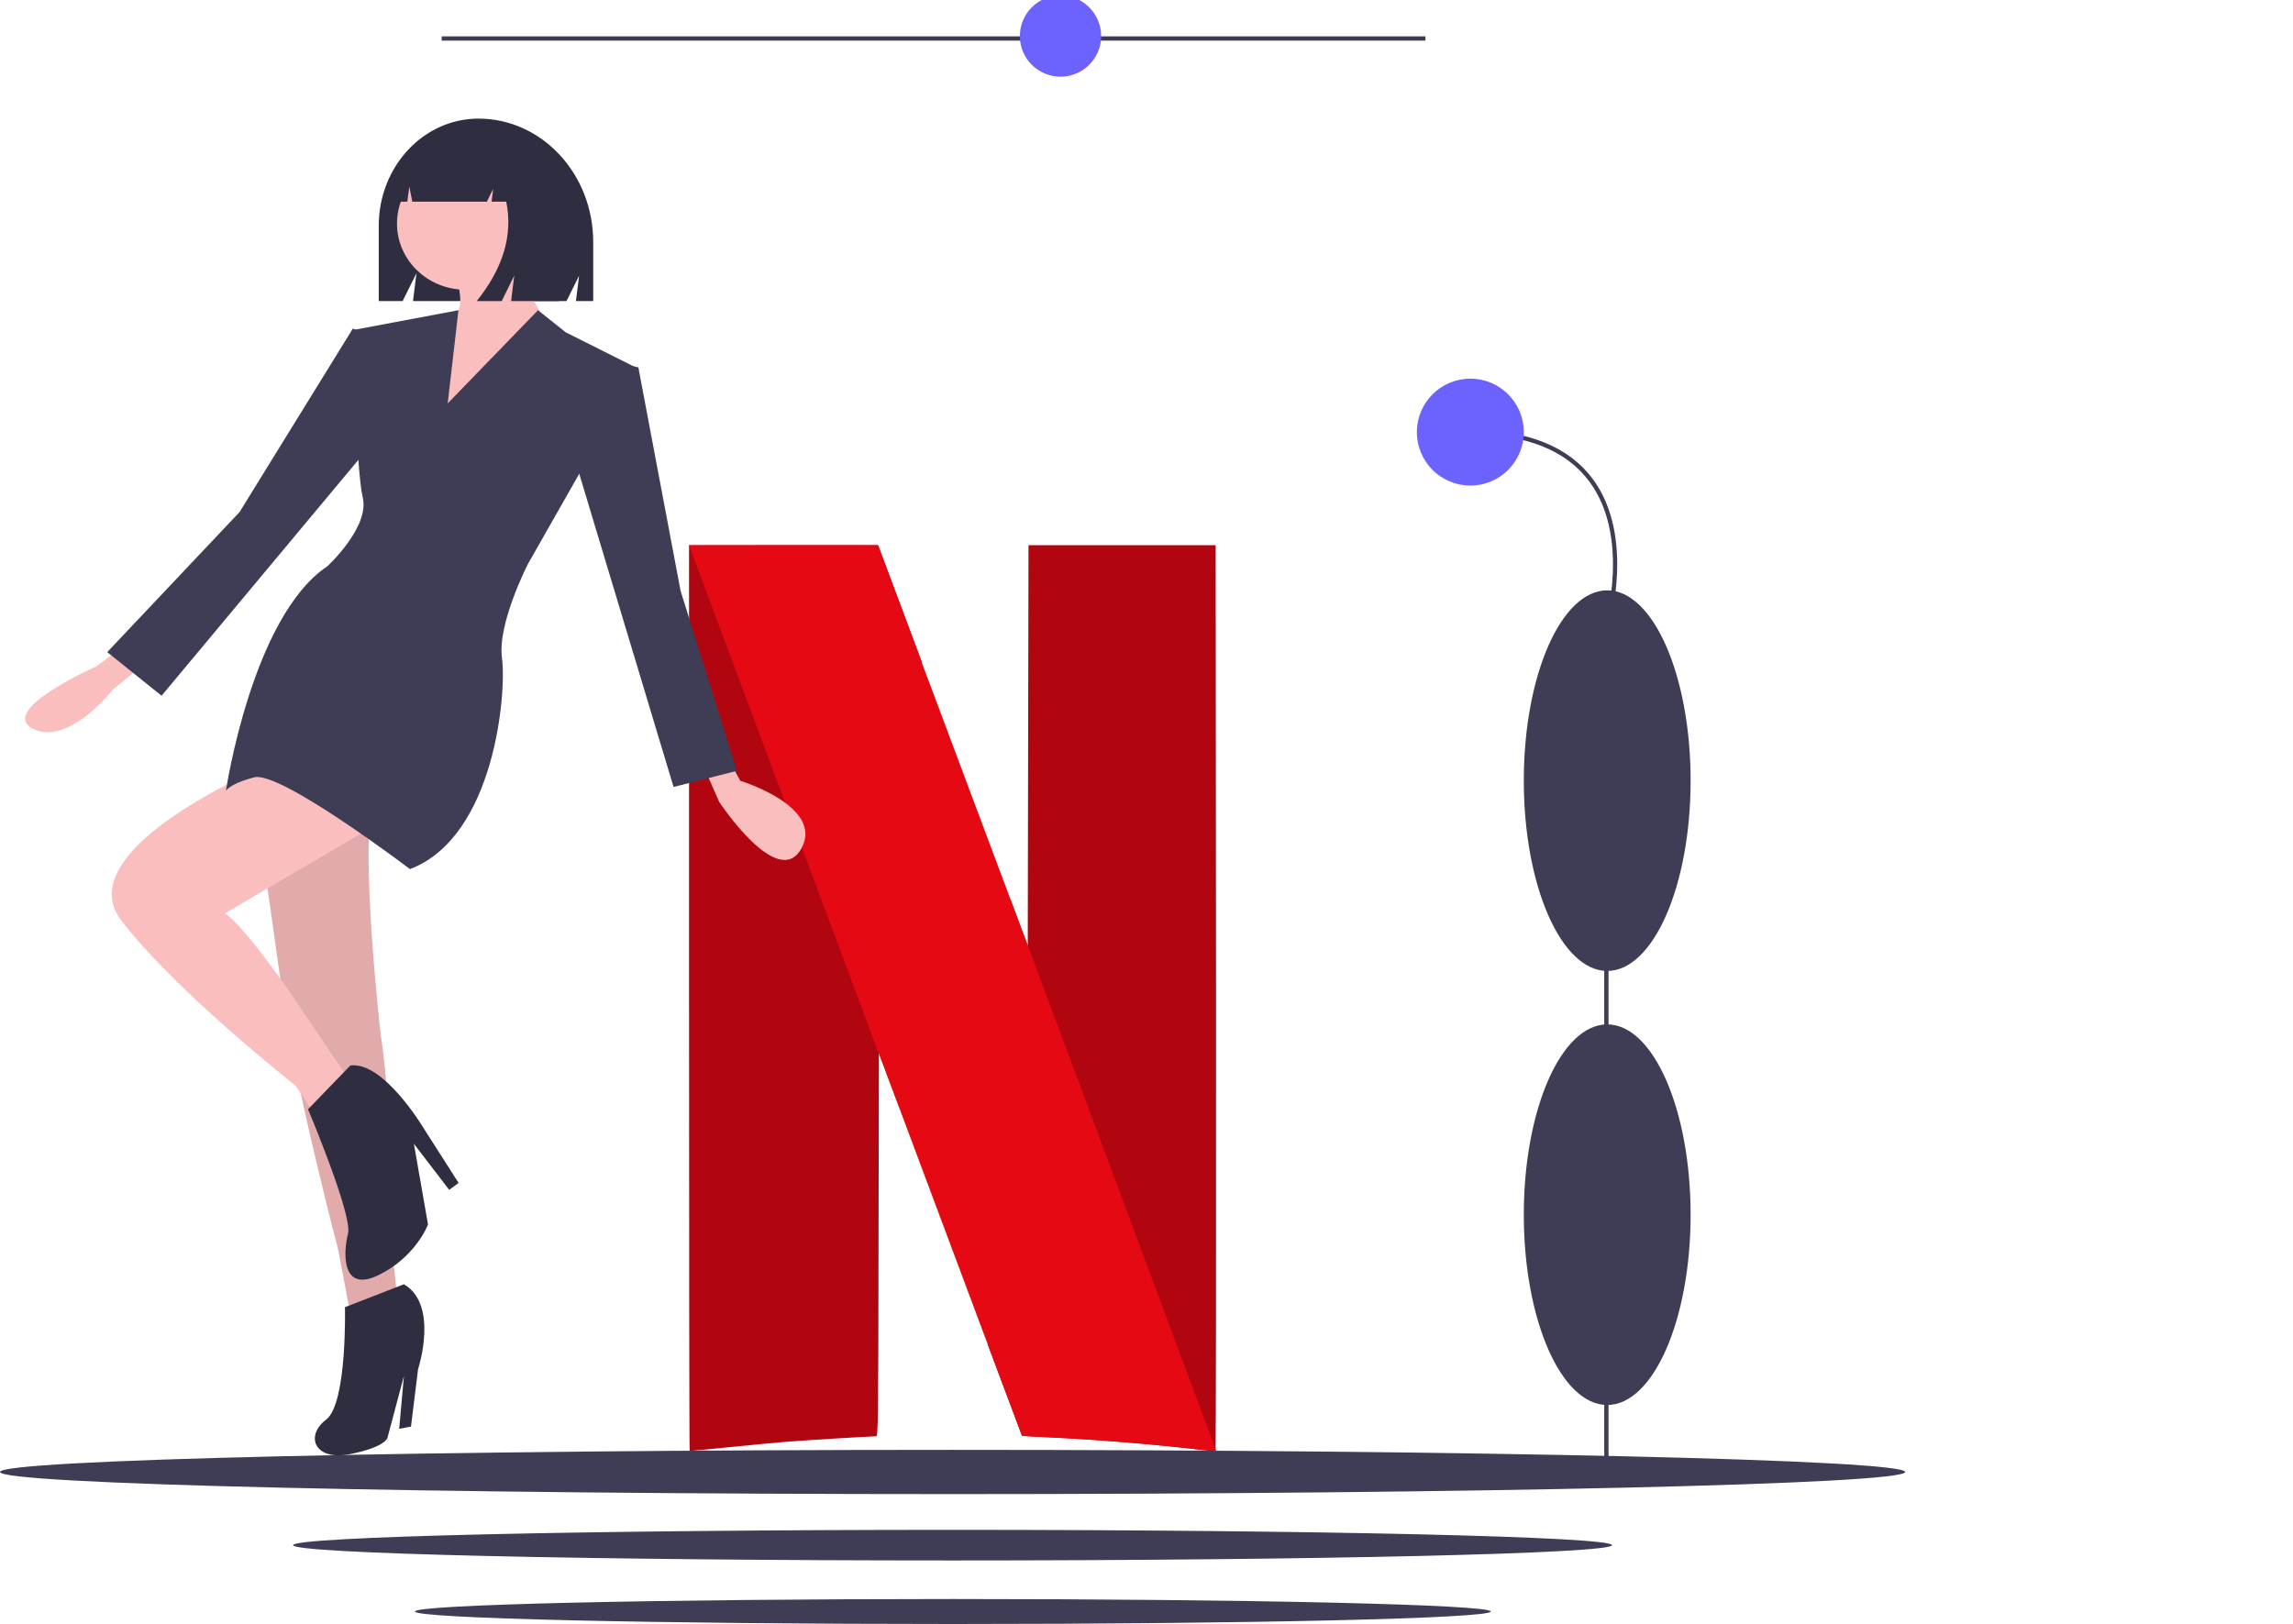 <svg width="1005" height="712" viewBox="0 0 1005 712" fill="none" xmlns="http://www.w3.org/2000/svg">
<g clip-path="url(#clip0)">
<path d="M705 309.415H703.125V644.659H705V309.415Z" fill="#3F3D56"/>
<path d="M704.424 615.929C724.614 615.929 740.981 578.579 740.981 532.505C740.981 486.431 724.614 449.08 704.424 449.08C684.235 449.08 667.868 486.431 667.868 532.505C667.868 578.579 684.235 615.929 704.424 615.929Z" fill="#3F3D56"/>
<path d="M704.424 425.647C724.614 425.647 740.981 388.296 740.981 342.222C740.981 296.148 724.614 258.798 704.424 258.798C684.235 258.798 667.868 296.148 667.868 342.222C667.868 388.296 684.235 425.647 704.424 425.647Z" fill="#3F3D56"/>
<path d="M705.322 274.065L703.526 273.527C703.64 273.148 714.661 235.379 696.564 211.066C686.343 197.334 668.804 190.371 644.434 190.371V188.497C669.433 188.497 687.48 195.716 698.073 209.954C716.73 235.029 705.439 273.678 705.322 274.065Z" fill="#3F3D56"/>
<path d="M644.434 212.868C657.376 212.868 667.868 202.376 667.868 189.434C667.868 176.492 657.376 166 644.434 166C631.492 166 621 176.492 621 189.434C621 202.376 631.492 212.868 644.434 212.868Z" fill="#6C63FF"/>
<path d="M624.758 15.935H193.576V17.81H624.758V15.935Z" fill="#3F3D56"/>
<path d="M464.81 33.619C474.646 33.619 482.619 25.646 482.619 15.81C482.619 5.974 474.646 -2 464.81 -2C454.974 -2 447 5.974 447 15.81C447 25.646 454.974 33.619 464.81 33.619Z" fill="#6C63FF"/>
<path d="M417.5 654.996C648.079 654.996 835 650.655 835 645.299C835 639.943 648.079 635.602 417.5 635.602C186.921 635.602 0 639.943 0 645.299C0 650.655 186.921 654.996 417.5 654.996Z" fill="#3F3D56"/>
<path d="M417.5 684.088C577.132 684.088 706.538 681.082 706.538 677.375C706.538 673.667 577.132 670.661 417.5 670.661C257.868 670.661 128.462 673.667 128.462 677.375C128.462 681.082 257.868 684.088 417.5 684.088Z" fill="#3F3D56"/>
<path d="M417.632 711.943C547.851 711.943 653.414 709.491 653.414 706.467C653.414 703.442 547.851 700.99 417.632 700.99C287.414 700.99 181.851 703.442 181.851 706.467C181.851 709.491 287.414 711.943 417.632 711.943Z" fill="#3F3D56"/>
<path d="M450.783 239L450.618 326.8L450.453 414.599L442.855 394.217V394.165L433 589.624C442.69 615.546 447.865 629.395 447.92 629.447C447.975 629.5 453.481 629.813 460.142 630.127C480.293 631.067 505.288 633.106 524.282 635.353C528.686 635.876 532.43 636.137 532.706 635.928C532.981 635.719 533.036 546.351 532.981 437.281L532.816 239H450.783V239Z" fill="#B1060F"/>
<path d="M302 239.052V437.384C302 546.472 302.111 635.821 302.276 635.977C302.442 636.134 309.57 635.455 318.19 634.567C326.809 633.68 338.689 632.531 344.601 632.061C353.663 631.33 380.848 629.711 383.943 629.659C384.882 629.659 384.937 625.22 385.048 545.637L385.213 461.614L391.789 479.16C392.783 481.876 393.115 482.711 394.109 485.375L404 290.124C401.9 284.536 403.005 287.46 400.629 281.089C392.562 259.523 385.711 241.298 385.434 240.462L384.882 239H302L302 239.052Z" fill="#B1060F"/>
<path d="M302 239.052L385.151 461.773V461.668L391.726 479.214C428.246 576.919 447.86 629.348 447.97 629.453C448.026 629.505 453.551 629.818 460.236 630.131C480.457 631.071 505.541 633.108 524.602 635.353C528.967 635.876 532.779 636.137 533 635.928L450.567 414.722V414.774L442.943 394.408C435.484 374.512 430.511 361.196 400.511 281.09C392.444 259.523 385.593 241.298 385.317 240.462L384.764 239H343.382L302 239.052V239.052Z" fill="#E50914"/>
<path d="M209.706 52V52C185.568 52 166 73.048 166 99.012V132H176.467L182.528 119.778L181.012 132H248.293L253.802 120.889L252.425 132H260V106.099C260 76.221 237.483 52 209.706 52Z" fill="#2F2E41"/>
<path d="M199.417 119.134C199.417 119.134 204.625 135.329 199.417 137.354C194.208 139.378 189 191 189 191L230.667 180.878L239 140.39C239 140.39 224.417 118.122 226.5 108L199.417 119.134Z" fill="#FBBEBE"/>
<path d="M318.285 331L324.455 342.284C324.455 342.284 361.48 353.569 351.195 372.035C340.911 390.5 315.199 351.517 315.199 351.517L308 335.103L318.285 331Z" fill="#FBBEBE"/>
<path d="M51.642 285L42.32 292.083C42.32 292.083 -1.184 311.308 14.353 319.402C29.89 327.497 49.57 302.201 49.57 302.201L62 292.083L51.642 285Z" fill="#FBBEBE"/>
<path d="M109 331L126.024 451.488C126.024 451.488 133.762 492.322 148.206 547.777L153.365 575L174 567.942C174 567.942 168.841 522.57 169.873 500.388C170.905 478.207 166.778 453 166.778 453C166.778 453 157.492 370.322 163.683 352.174C169.873 334.025 109 331 109 331Z" fill="#FBBEBE"/>
<path opacity="0.1" d="M109 331L126.024 451.488C126.024 451.488 133.762 492.322 148.206 547.777L153.365 575L174 567.942C174 567.942 168.841 522.57 169.873 500.388C170.905 478.207 166.778 453 166.778 453C166.778 453 157.492 370.322 163.683 352.174C169.873 334.025 109 331 109 331Z" fill="black"/>
<path d="M116.143 336C116.143 336 29.357 372.235 53.12 403.438C76.883 434.641 129.574 475.908 129.574 475.908L138.872 490L153.337 473.895L129.574 438.667C129.574 438.667 107.878 406.458 98.579 400.418L174 356.131L116.143 336Z" fill="#FBBEBE"/>
<path d="M177.03 563L151.189 573.062C151.189 573.062 152.223 615.32 142.92 622.364C133.617 629.407 137.751 640.518 153.256 637.5C168.761 634.482 169.795 630.413 169.795 630.413L177.03 603.246L174.963 626.388L180.131 625.382L183.232 600.228C183.232 600.228 192.535 572.055 177.03 563Z" fill="#2F2E41"/>
<path d="M135 486.283C135 486.283 154.594 532.726 152.531 540.803C150.469 548.88 149.438 567.054 165.938 558.977C182.438 550.899 187.594 536.765 187.594 536.765L181.406 501.427L196.875 521.62L201 518.591L185.531 494.36C185.531 494.36 168 465.081 153.563 467.1L135 486.283Z" fill="#2F2E41"/>
<path d="M204 127C220.569 127 234 114.016 234 98C234 81.984 220.569 69 204 69C187.431 69 174 81.984 174 98C174 114.016 187.431 127 204 127Z" fill="#FBBEBE"/>
<path d="M196.223 176.841L235.798 136L247.937 145.664L280 161.755L231.389 247.241C231.389 247.241 217.943 273.389 220.011 288.475C222.08 303.56 216.909 366.92 179.674 381C179.674 381 122.789 337.754 111.411 340.772C100.034 343.789 99 346.806 99 346.806C99 346.806 110.377 270.372 143.474 248.246C143.474 248.246 162.091 231.149 158.989 218.075C155.886 205.001 154.851 144.658 154.851 144.658L200.936 136L196.223 176.841Z" fill="#3F3D56"/>
<path d="M264.347 158L279.783 161.033L298.305 259.081L323 337.924L295.217 345L252 201.465L264.347 158Z" fill="#3F3D56"/>
<path d="M160.894 147.018L154.681 144L104.982 224.5L47 285.882L70.814 305L164 193.306L160.894 147.018Z" fill="#3F3D56"/>
<path d="M221.619 64.946C219.528 62.209 216.818 59.977 213.699 58.426C210.581 56.875 207.138 56.044 203.637 56H202.784C186.335 56 173 70.511 173 88.412V88.412H178.512L179.402 81.806L180.707 88.412H213.396L216.135 82.823L215.45 88.412H221.881C224.882 102.941 220.57 117.471 208.946 132H219.901L225.378 120.824L224.009 132H244.892L249 106.294C249 87.043 237.527 70.718 221.619 64.946Z" fill="#2F2E41"/>
</g>
<defs>
<clipPath id="clip0">
<rect width="1004.25" height="711.943" fill="white"/>
</clipPath>
</defs>
</svg>
